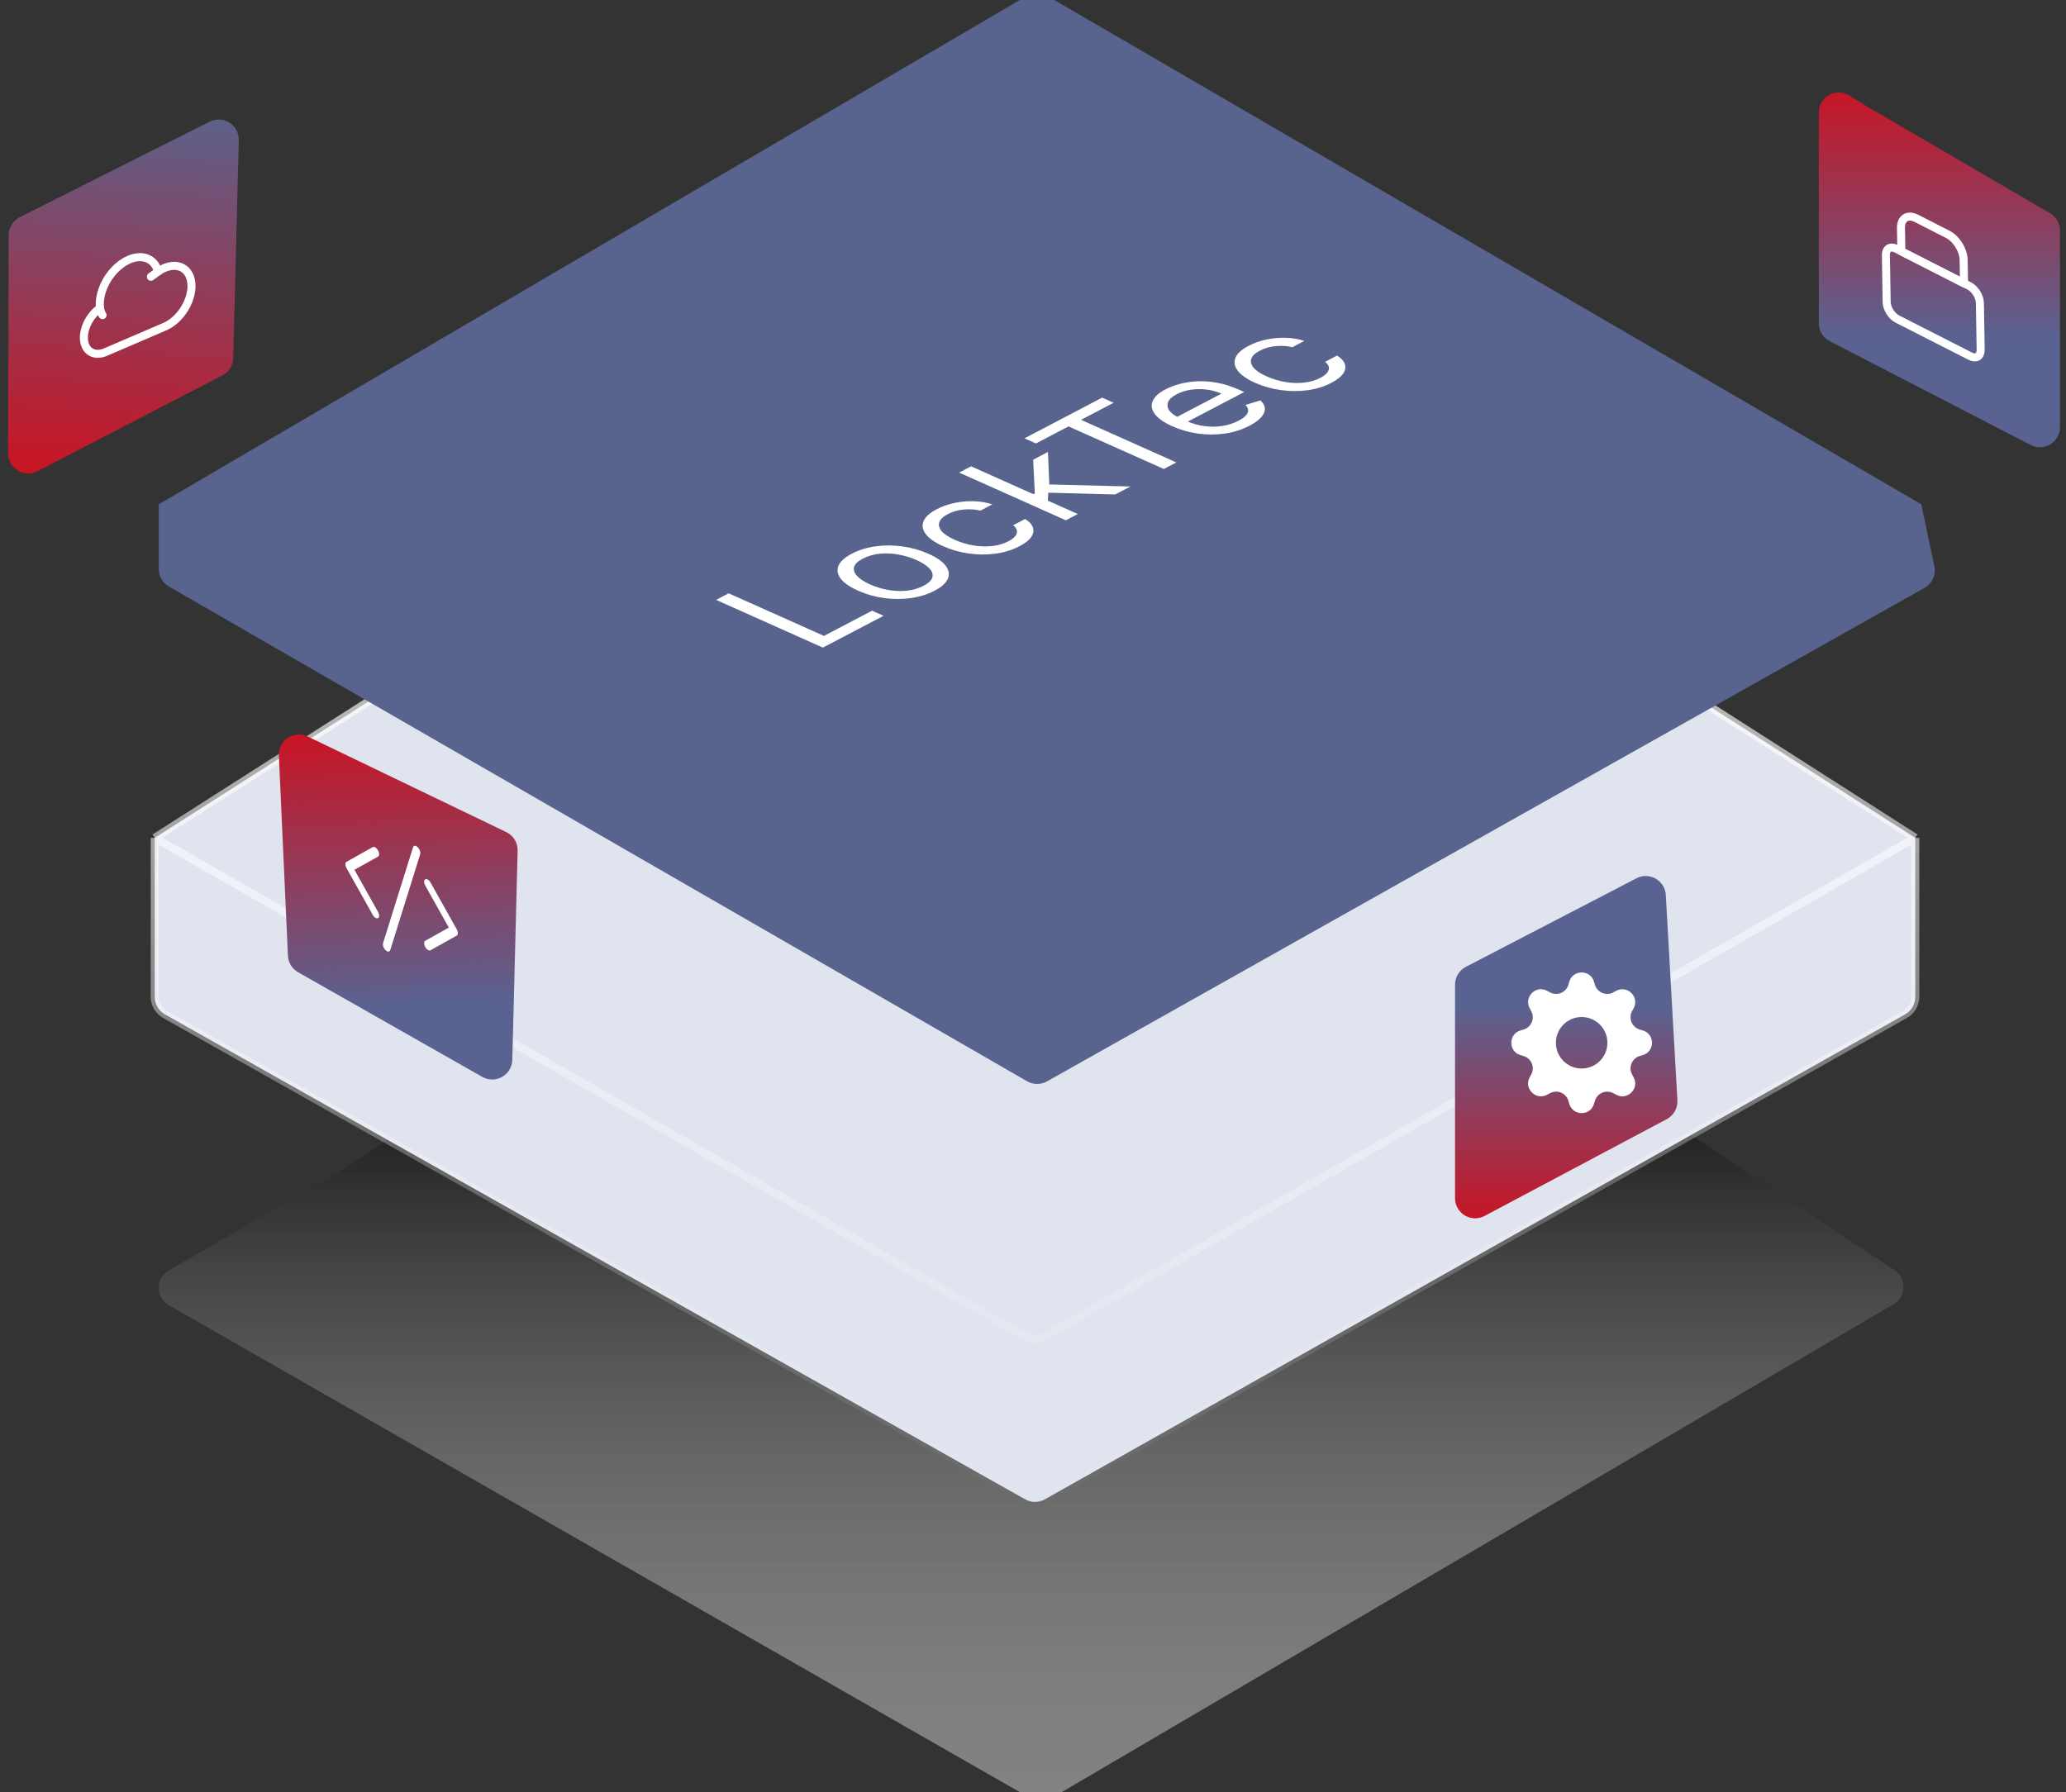 <svg width="514" height="446" viewBox="0 0 514 446" fill="none" xmlns="http://www.w3.org/2000/svg">
<rect x="0" y="0" width="514" height="446" fill="#333333" stroke="none"/>
<g clip-path="url(#clip0_1_96)">
<path d="M256.485 447.561L42.027 324.808C38.684 322.895 38.669 318.079 42 316.145L86 290.597L256.23 176.851C257.908 175.73 260.094 175.727 261.775 176.844L471.335 316.072C474.413 318.117 474.286 322.679 471.099 324.549L261.499 447.534C259.954 448.441 258.041 448.451 256.485 447.561Z" fill="url(#paint0_linear_1_96)"/>
<path d="M260.194 70.222L476.5 208.5V248.079C476.5 249.884 475.528 251.548 473.956 252.435L259.956 373.115C258.432 373.975 256.568 373.975 255.044 373.115L41.044 252.435C39.472 251.548 38.5 249.884 38.5 248.079V208.5L86.5 177.871L254.807 70.223C256.449 69.172 258.551 69.172 260.194 70.222Z" fill="#E0E4EF"/>
<path d="M91 175L86.5 177.871M38.5 208.5L255.014 332.575C256.554 333.458 258.446 333.458 259.986 332.575L476.5 208.5M38.5 208.5L86.5 177.871M38.5 208.5V248.079C38.5 249.884 39.472 251.548 41.044 252.435L255.044 373.115C256.568 373.975 258.432 373.975 259.956 373.115L473.956 252.435C475.528 251.548 476.5 249.884 476.5 248.079V208.5M476.5 208.5L260.194 70.222C258.551 69.172 256.449 69.172 254.807 70.223L86.5 177.871" stroke="url(#paint1_linear_1_96)" stroke-width="2"/>
<path d="M52.164 30.283L4.912 54.053C3.229 54.9 2.164 56.622 2.159 58.507L2.014 112.809C2.004 116.563 5.981 118.989 9.314 117.261L55.328 93.416C56.946 92.578 57.979 90.926 58.026 89.105L59.41 34.877C59.506 31.1 55.54 28.585 52.164 30.283Z" fill="url(#paint2_linear_1_96)"/>
<path d="M512.5 57.372V106.289C512.5 110.035 508.533 112.45 505.205 110.731L455.205 84.897C453.544 84.039 452.5 82.325 452.5 80.455V28.021C452.5 24.595 455.787 22.336 458.838 23.197C459.284 23.323 459.725 23.516 460.15 23.781L464.5 26.5L510.019 53.053C511.555 53.949 512.5 55.593 512.5 57.372Z" fill="url(#paint3_linear_1_96)"/>
<path d="M125.953 207.066L76.542 183.277C73.134 181.636 69.207 184.229 69.379 188.008L71.634 237.826C71.712 239.542 72.665 241.098 74.159 241.947L119.986 267.984C123.27 269.85 127.358 267.54 127.454 263.764L128.782 211.698C128.833 209.732 127.725 207.919 125.953 207.066Z" fill="url(#paint4_linear_1_96)"/>
<path d="M407.14 218.562L364.696 240.6C363.04 241.46 362 243.171 362 245.038V298.18C362 301.951 366.016 304.365 369.347 302.595L414.674 278.502C416.397 277.586 417.43 275.753 417.32 273.805L414.436 222.718C414.231 219.096 410.359 216.891 407.14 218.562Z" fill="url(#paint5_linear_1_96)"/>
<path d="M39.5 125.5L255.481 -1.025C257.038 -1.936 258.964 -1.939 260.523 -1.032L478 125.5L481.244 140.91C481.694 143.047 480.706 145.228 478.803 146.298L260.482 269.104C258.943 269.969 257.062 269.959 255.533 269.077L42.002 145.943C40.454 145.05 39.5 143.399 39.5 141.612V125.5Z" fill="#58648E"/>
<path d="M204.722 161.159L178.166 149.284L181.286 147.648L204.99 158.249L216.968 151.972L219.82 153.248L204.722 161.159ZM232.515 146.998C230.77 147.912 228.812 148.523 226.639 148.831C224.475 149.134 222.254 149.134 219.977 148.833C217.709 148.527 215.546 147.914 213.488 146.994C211.414 146.067 209.968 145.065 209.15 143.991C208.341 142.912 208.162 141.839 208.615 140.77C209.076 139.697 210.179 138.704 211.924 137.79C213.668 136.875 215.623 136.267 217.787 135.964C219.96 135.656 222.185 135.658 224.462 135.967C226.747 136.272 228.927 136.889 231.002 137.817C233.06 138.737 234.489 139.734 235.289 140.809C236.098 141.88 236.272 142.951 235.811 144.024C235.358 145.093 234.26 146.084 232.515 146.998ZM229.766 145.769C231.091 145.074 231.832 144.346 231.987 143.585C232.142 142.823 231.855 142.08 231.125 141.354C230.395 140.629 229.364 139.968 228.033 139.373C226.702 138.777 225.256 138.33 223.695 138.031C222.134 137.733 220.571 137.649 219.007 137.78C217.443 137.912 215.998 138.325 214.673 139.019C213.347 139.714 212.611 140.443 212.465 141.209C212.318 141.974 212.614 142.722 213.353 143.451C214.091 144.181 215.126 144.843 216.458 145.438C217.789 146.034 219.231 146.479 220.783 146.774C222.335 147.069 223.889 147.149 225.445 147.013C227 146.878 228.441 146.463 229.766 145.769ZM253.656 135.92C251.844 136.869 249.843 137.49 247.652 137.781C245.462 138.073 243.241 138.057 240.989 137.734C238.737 137.411 236.617 136.805 234.629 135.916C232.606 135.012 231.181 134.024 230.355 132.954C229.529 131.876 229.329 130.801 229.756 129.729C230.183 128.649 231.269 127.652 233.014 126.738C234.372 126.026 235.856 125.5 237.465 125.161C239.075 124.821 240.694 124.678 242.324 124.73C243.954 124.783 245.475 125.044 246.887 125.513L243.918 127.069C242.784 126.781 241.477 126.686 239.996 126.781C238.516 126.869 237.121 127.255 235.813 127.941C234.655 128.547 233.952 129.218 233.702 129.954C233.452 130.681 233.645 131.423 234.282 132.181C234.92 132.93 235.99 133.641 237.494 134.314C239.033 135.002 240.608 135.478 242.219 135.742C243.838 136.002 245.395 136.047 246.89 135.876C248.393 135.701 249.732 135.306 250.907 134.691C251.678 134.286 252.24 133.857 252.593 133.404C252.945 132.951 253.08 132.494 252.998 132.033C252.915 131.573 252.603 131.132 252.061 130.71L255.031 129.154C256.039 129.768 256.682 130.459 256.962 131.228C257.241 131.988 257.117 132.775 256.588 133.59C256.059 134.396 255.081 135.173 253.656 135.92ZM260.687 124.78L256.85 123.113L257.454 122.796L257.04 114.399L260.714 112.474L261.093 121.393L260.842 121.525L260.687 124.78ZM265.181 129.477L238.624 117.602L241.593 116.046L268.15 127.921L265.181 129.477ZM277.46 123.042L260.056 122.591L260.044 120.533L281.235 121.065L277.46 123.042ZM257.736 110.357L254.883 109.081L274.208 98.954L277.061 100.23L268.958 104.476L292.662 115.076L289.542 116.711L265.838 106.111L257.736 110.357ZM310.893 105.926C309.031 106.902 307.001 107.554 304.803 107.883C302.605 108.203 300.376 108.213 298.117 107.911C295.857 107.601 293.706 106.989 291.666 106.077C289.626 105.165 288.189 104.172 287.354 103.098C286.519 102.016 286.315 100.939 286.742 99.867C287.169 98.787 288.255 97.79 289.999 96.876C291.006 96.348 292.173 95.905 293.5 95.545C294.827 95.185 296.282 94.968 297.865 94.894C299.44 94.817 301.102 94.936 302.851 95.254C304.599 95.572 306.403 96.146 308.262 96.978L309.558 97.557L294.662 105.364L292.016 104.181L303.894 97.957C302.77 97.454 301.549 97.12 300.231 96.954C298.921 96.784 297.613 96.794 296.306 96.983C295.008 97.168 293.822 97.542 292.748 98.105C291.566 98.725 290.845 99.396 290.586 100.12C290.327 100.835 290.446 101.528 290.945 102.198C291.443 102.869 292.241 103.45 293.339 103.941L295.102 104.73C296.607 105.403 298.133 105.841 299.683 106.045C301.232 106.241 302.731 106.223 304.182 105.992C305.624 105.757 306.944 105.325 308.144 104.696C308.924 104.288 309.516 103.868 309.92 103.438C310.324 103 310.528 102.557 310.531 102.11C310.526 101.66 310.303 101.214 309.863 100.773L313.562 99.641C314.262 100.248 314.637 100.908 314.684 101.622C314.724 102.332 314.431 103.056 313.806 103.795C313.172 104.53 312.201 105.24 310.893 105.926ZM331.262 95.251C329.451 96.201 327.45 96.821 325.259 97.113C323.069 97.404 320.848 97.388 318.596 97.066C316.344 96.743 314.224 96.137 312.236 95.248C310.213 94.343 308.788 93.356 307.962 92.286C307.136 91.207 306.936 90.132 307.363 89.061C307.79 87.981 308.876 86.984 310.621 86.069C311.979 85.357 313.463 84.832 315.072 84.492C316.682 84.153 318.301 84.009 319.931 84.062C321.561 84.115 323.082 84.375 324.494 84.844L321.525 86.4C320.391 86.113 319.084 86.017 317.603 86.113C316.123 86.2 314.728 86.587 313.42 87.272C312.262 87.879 311.559 88.55 311.309 89.285C311.059 90.013 311.252 90.755 311.889 91.512C312.527 92.262 313.597 92.973 315.101 93.645C316.64 94.333 318.215 94.809 319.826 95.074C321.445 95.333 323.002 95.378 324.497 95.207C326 95.033 327.339 94.637 328.513 94.022C329.285 93.618 329.847 93.189 330.2 92.735C330.552 92.282 330.687 91.825 330.605 91.365C330.522 90.904 330.21 90.463 329.668 90.042L332.638 88.486C333.646 89.099 334.289 89.79 334.569 90.559C334.848 91.32 334.724 92.107 334.195 92.921C333.666 93.728 332.688 94.504 331.262 95.251Z" fill="white"/>
<g clip-path="url(#clip1_1_96)">
<path d="M104.543 212.579C104.579 212.464 104.592 212.327 104.58 212.177C104.569 212.027 104.533 211.866 104.476 211.704C104.418 211.542 104.34 211.382 104.246 211.232C104.152 211.083 104.043 210.947 103.926 210.833C103.809 210.719 103.686 210.629 103.564 210.568C103.442 210.507 103.323 210.476 103.215 210.477C103.107 210.478 103.011 210.51 102.933 210.573C102.855 210.636 102.796 210.728 102.76 210.843L95.299 234.709C95.227 234.941 95.251 235.256 95.367 235.583C95.482 235.911 95.68 236.224 95.917 236.454C96.153 236.684 96.409 236.813 96.627 236.811C96.846 236.809 97.01 236.677 97.082 236.444L104.543 212.579V212.579ZM94.053 211.617C94.14 211.772 94.209 211.935 94.256 212.097C94.303 212.258 94.327 212.416 94.327 212.56C94.327 212.703 94.303 212.831 94.256 212.935C94.209 213.039 94.14 213.118 94.053 213.166L88.184 216.451L94.053 226.93C94.229 227.243 94.327 227.581 94.327 227.872C94.327 228.162 94.229 228.381 94.053 228.479C93.878 228.577 93.641 228.546 93.393 228.395C93.145 228.243 92.908 227.982 92.733 227.669L86.205 216.013C86.118 215.858 86.049 215.695 86.002 215.533C85.955 215.372 85.931 215.214 85.931 215.07C85.931 214.927 85.955 214.799 86.002 214.695C86.049 214.591 86.118 214.512 86.205 214.464L92.733 210.808C92.82 210.759 92.922 210.742 93.036 210.756C93.149 210.77 93.27 210.816 93.393 210.891C93.516 210.967 93.637 211.069 93.751 211.194C93.864 211.319 93.967 211.462 94.053 211.617V211.617ZM105.789 218.809C105.702 218.857 105.633 218.936 105.586 219.04C105.539 219.144 105.515 219.271 105.515 219.415C105.515 219.559 105.539 219.716 105.586 219.878C105.633 220.04 105.702 220.203 105.789 220.358L111.659 230.836L105.789 234.121C105.702 234.17 105.633 234.248 105.587 234.353C105.54 234.457 105.515 234.584 105.515 234.728C105.515 234.872 105.54 235.029 105.587 235.191C105.633 235.352 105.702 235.515 105.789 235.67C105.876 235.825 105.979 235.969 106.092 236.093C106.205 236.218 106.327 236.32 106.449 236.395C106.572 236.471 106.693 236.517 106.807 236.531C106.92 236.545 107.023 236.528 107.109 236.479L113.638 232.823C113.724 232.775 113.793 232.697 113.84 232.593C113.887 232.488 113.911 232.361 113.911 232.217C113.911 232.073 113.887 231.916 113.84 231.754C113.793 231.592 113.724 231.43 113.638 231.275L107.109 219.618C107.023 219.463 106.92 219.319 106.807 219.195C106.693 219.07 106.572 218.967 106.449 218.892C106.327 218.817 106.205 218.771 106.092 218.757C105.979 218.742 105.876 218.76 105.789 218.809V218.809Z" fill="white"/>
</g>
<g clip-path="url(#clip2_1_96)">
<path d="M24.878 76.675C23.614 77.567 22.513 78.881 21.784 80.372C21.054 81.862 20.746 83.426 20.916 84.769C21.087 86.113 21.725 87.143 22.71 87.667C23.695 88.191 24.96 88.173 26.267 87.615L41.006 81.282C41.952 80.875 42.885 80.255 43.744 79.462C44.604 78.669 45.369 77.721 45.991 76.681C46.613 75.641 47.077 74.533 47.352 73.429C47.627 72.325 47.707 71.25 47.587 70.276C47.467 69.301 47.15 68.449 46.656 67.775C46.163 67.101 45.504 66.62 44.722 66.365C43.941 66.11 43.056 66.086 42.125 66.294C41.194 66.503 40.238 66.939 39.32 67.575L37.542 68.868" stroke="white" stroke-width="2" stroke-linecap="round" stroke-linejoin="round"/>
<path d="M39.32 67.575C38.846 65.798 37.701 64.573 36.119 64.149C34.536 63.725 32.633 64.133 30.797 65.29C28.96 66.448 27.327 68.268 26.228 70.383C25.129 72.497 24.646 74.747 24.878 76.677C24.878 76.677 25.094 77.875 25.519 78.424" stroke="white" stroke-width="2" stroke-linecap="round" stroke-linejoin="round"/>
</g>
<g clip-path="url(#clip3_1_96)">
<path d="M396.573 244.297C395.67 241.234 391.33 241.234 390.427 244.297L390.208 245.041C390.073 245.499 389.837 245.922 389.517 246.277C389.198 246.632 388.803 246.912 388.361 247.095C387.92 247.278 387.443 247.36 386.966 247.334C386.488 247.309 386.023 247.177 385.603 246.948L384.925 246.576C382.118 245.049 379.049 248.118 380.578 250.923L380.948 251.603C381.924 253.397 380.998 255.63 379.041 256.208L378.297 256.427C375.234 257.33 375.234 261.67 378.297 262.573L379.041 262.792C379.499 262.927 379.922 263.163 380.277 263.483C380.632 263.802 380.912 264.197 381.095 264.639C381.278 265.08 381.36 265.557 381.334 266.034C381.309 266.512 381.177 266.977 380.948 267.397L380.576 268.075C379.049 270.882 382.118 273.951 384.923 272.422L385.603 272.052C386.023 271.823 386.488 271.691 386.966 271.666C387.443 271.64 387.92 271.722 388.361 271.905C388.803 272.088 389.198 272.368 389.517 272.723C389.837 273.078 390.073 273.501 390.208 273.959L390.427 274.703C391.33 277.766 395.67 277.766 396.573 274.703L396.792 273.959C396.927 273.501 397.163 273.078 397.483 272.723C397.802 272.368 398.197 272.088 398.639 271.905C399.08 271.722 399.557 271.64 400.034 271.666C400.512 271.691 400.977 271.823 401.397 272.052L402.075 272.424C404.882 273.951 407.951 270.882 406.422 268.077L406.052 267.397C405.823 266.977 405.691 266.512 405.666 266.034C405.64 265.557 405.722 265.08 405.905 264.639C406.088 264.197 406.368 263.802 406.723 263.483C407.078 263.163 407.501 262.927 407.959 262.792L408.703 262.573C411.766 261.67 411.766 257.33 408.703 256.427L407.959 256.208C407.501 256.073 407.078 255.837 406.723 255.517C406.368 255.198 406.088 254.803 405.905 254.361C405.722 253.92 405.64 253.443 405.666 252.966C405.691 252.488 405.823 252.023 406.052 251.603L406.424 250.925C407.951 248.118 404.882 245.049 402.077 246.578L401.397 246.948C400.977 247.177 400.512 247.309 400.034 247.334C399.557 247.36 399.08 247.278 398.639 247.095C398.197 246.912 397.802 246.632 397.483 246.277C397.163 245.922 396.927 245.499 396.792 245.041L396.573 244.297V244.297ZM393.5 265.909C391.8 265.909 390.17 265.234 388.968 264.032C387.766 262.83 387.091 261.2 387.091 259.5C387.091 257.8 387.766 256.17 388.968 254.968C390.17 253.766 391.8 253.091 393.5 253.091C395.199 253.091 396.829 253.766 398.031 254.967C399.232 256.169 399.907 257.799 399.907 259.498C399.907 261.197 399.232 262.827 398.031 264.028C396.829 265.23 395.199 265.905 393.5 265.905V265.909Z" fill="white"/>
</g>
<g clip-path="url(#clip4_1_96)">
<path d="M489.93 71.161L471.739 61.892C470.303 61.16 469.162 61.873 469.188 63.484L469.382 75.149C469.408 76.76 470.594 78.658 472.029 79.389L490.22 88.658C491.655 89.389 492.797 88.677 492.771 87.066L492.577 75.401C492.551 73.79 491.365 71.892 489.93 71.161Z" stroke="white" stroke-width="2" stroke-linecap="round" stroke-linejoin="round"/>
<path d="M472.941 56.721C472.922 55.561 473.314 54.658 474.032 54.21C474.749 53.762 475.733 53.806 476.767 54.333L484.563 58.305C485.597 58.832 486.596 59.798 487.341 60.991C488.086 62.184 488.515 63.506 488.534 64.666L488.631 70.499L473.038 62.554L472.941 56.721Z" stroke="white" stroke-width="2" stroke-linecap="round" stroke-linejoin="round"/>
</g>
</g>
<defs>
<linearGradient id="paint0_linear_1_96" x1="256.25" y1="175" x2="256.25" y2="449" gradientUnits="userSpaceOnUse">
<stop offset="0.276"/>
<stop offset="1" stop-color="#D9D9D9" stop-opacity="0.48"/>
</linearGradient>
<linearGradient id="paint1_linear_1_96" x1="257.5" y1="68.5" x2="257.5" y2="374.5" gradientUnits="userSpaceOnUse">
<stop stop-color="white"/>
<stop offset="1" stop-color="white" stop-opacity="0"/>
</linearGradient>
<linearGradient id="paint2_linear_1_96" x1="33.176" y1="24.845" x2="26.941" y2="122.647" gradientUnits="userSpaceOnUse">
<stop stop-color="#58648E"/>
<stop offset="1" stop-color="#CE111E"/>
</linearGradient>
<linearGradient id="paint3_linear_1_96" x1="482.5" y1="19" x2="482.5" y2="114.5" gradientUnits="userSpaceOnUse">
<stop stop-color="#CE111E"/>
<stop offset="0.677" stop-color="#5A6291"/>
</linearGradient>
<linearGradient id="paint4_linear_1_96" x1="98.22" y1="178.323" x2="102.517" y2="273.226" gradientUnits="userSpaceOnUse">
<stop stop-color="#CE111E"/>
<stop offset="0.755" stop-color="#5A6291"/>
</linearGradient>
<linearGradient id="paint5_linear_1_96" x1="389.75" y1="215" x2="389.75" y2="306.5" gradientUnits="userSpaceOnUse">
<stop offset="0.391" stop-color="#5A6291"/>
<stop offset="1" stop-color="#CE111E"/>
</linearGradient>
<clipPath id="clip0_1_96">
<rect width="514" height="446" fill="white"/>
</clipPath>
<clipPath id="clip1_1_96">
<rect width="35" height="35" fill="white" transform="matrix(0.853 0.522 0 1 85 197)"/>
</clipPath>
<clipPath id="clip2_1_96">
<rect width="35" height="35" fill="white" transform="matrix(0.919 -0.395 0.008 1 18 63.361)"/>
</clipPath>
<clipPath id="clip3_1_96">
<rect width="35" height="35" fill="white" transform="translate(376 242)"/>
</clipPath>
<clipPath id="clip4_1_96">
<rect width="35" height="35" fill="white" transform="matrix(0.891 0.454 0.017 1 465 44)"/>
</clipPath>
</defs>
</svg>
